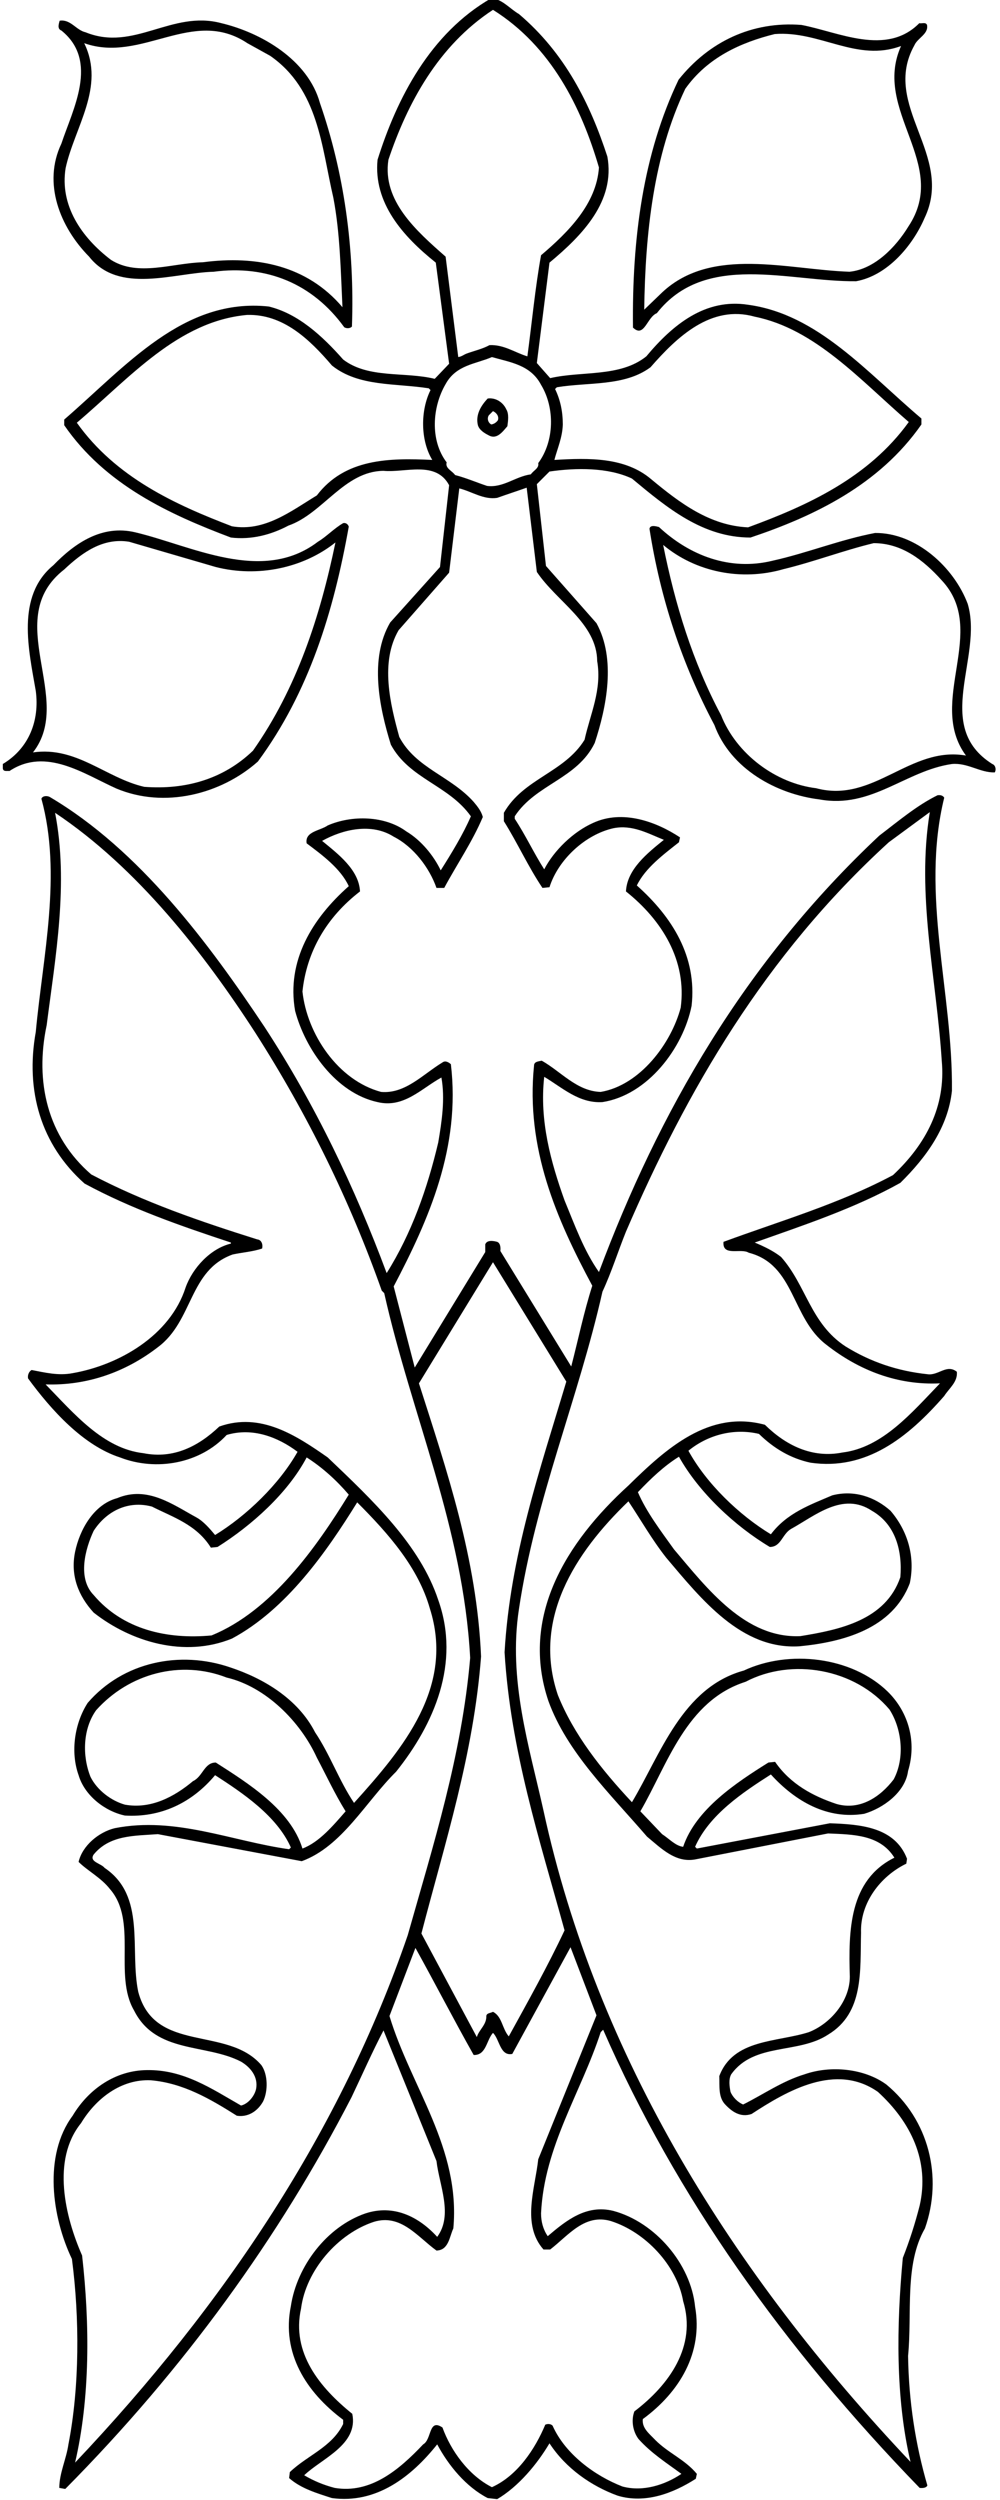 <?xml version="1.0" encoding="UTF-8"?>
<svg xmlns="http://www.w3.org/2000/svg" xmlns:xlink="http://www.w3.org/1999/xlink" width="285pt" height="712pt" viewBox="0 0 285 712" version="1.1">
<g id="surface1">
<path style=" stroke:none;fill-rule:nonzero;fill:rgb(0%,0%,0%);fill-opacity:1;" d="M 139.301 124 C 141.602 125.301 143.301 122.898 144.602 121.398 C 144.801 119.898 145.102 117.898 144.301 116.602 C 143.398 114.602 141.301 113.199 139 113.5 C 137 115.602 135.5 118.199 136.199 121.102 C 136.602 122.5 138.102 123.398 139.301 124 Z M 139.301 118.301 L 140.5 117.102 C 141.398 117.5 142.301 118.5 141.898 119.699 C 141.398 120.398 140.699 120.801 140 120.898 C 139 120.301 138.801 119.102 139.301 118.301 "/>
<path style=" stroke:none;fill-rule:nonzero;fill:rgb(0%,0%,0%);fill-opacity:1;" d="M 187.199 89.199 C 201 71.602 224.801 80.301 244 80.102 C 252.898 78.5 260.102 70 263.5 62.102 C 272.102 44.102 251 30.102 260.602 12.898 C 261.5 10.801 264.699 9.699 264.199 7.102 C 263.801 6.199 262.699 6.801 262 6.602 C 252.602 16.102 239 9.102 228.398 7.102 C 214.398 6 202.102 11.801 193.398 22.699 C 183.301 43.801 180.102 67.801 180.398 93.301 C 183.602 96.398 184.398 90.301 187.199 89.199 Z M 195.301 25.301 C 201.602 16.398 211.102 12.102 220.801 9.699 C 233.699 8.699 244.199 17.801 256.801 13.102 C 248.5 31.602 270.801 46.602 258.898 64.5 C 255.301 70.398 249.199 76.699 242.102 77.398 C 224.5 76.801 202.898 70.102 188.801 83.199 L 183.602 88.199 C 183.898 66.301 186.301 44.199 195.301 25.301 "/>
<path style=" stroke:none;fill-rule:nonzero;fill:rgb(0%,0%,0%);fill-opacity:1;" d="M 25.398 73.102 C 33.898 83.898 49.5 77.699 60.898 77.398 C 76 75.398 89.102 80.801 98.102 93.199 C 98.699 93.602 99.801 93.602 100.301 93 C 101.102 70.5 98 49 91.199 29.398 C 87.801 17 74.398 9.301 63.102 6.602 C 48.898 2.801 38.199 14.801 24.398 9.199 C 21.699 8.602 20.102 5.398 17 5.898 C 16.801 6.699 16.199 8.199 17.5 8.699 C 28.301 17.398 20.699 31.199 17.5 40.898 C 12.102 52.199 17.102 64.699 25.398 73.102 Z M 18.699 47.898 C 21.199 36.301 30.102 24.801 24 12.301 C 40.398 18.102 54.898 1.898 70.5 12.301 L 77 15.898 C 90.801 25.5 91.602 41.699 95 56.301 C 96.898 66.199 97.102 76.898 97.602 87.5 C 87.5 75.602 73.102 72.699 57.801 74.699 C 49.199 74.898 39.301 78.898 31.602 74 C 23.199 67.602 17 58.5 18.699 47.898 "/>
<path style=" stroke:none;fill-rule:nonzero;fill:rgb(0%,0%,0%);fill-opacity:1;" d="M 33.199 224.602 C 46.801 230.301 62.898 226.301 73.5 216.898 C 88.102 197.102 95.102 174.102 99.398 150 C 99.199 149.301 98.5 148.801 97.801 149 C 95.199 150.5 93.102 152.801 90.602 154.301 C 74.699 166.398 54.602 155.398 38.5 151.602 C 29.102 149.398 21.398 154.602 15.199 161 C 4.5 169.801 8.199 185.199 10.199 196.801 C 11.301 205.199 8.301 213.102 0.801 217.602 L 0.801 218.801 C 0.898 219.898 2 219.5 2.699 219.602 C 13.102 212.699 24 220.5 33.199 224.602 Z M 18.301 162.199 C 23.5 157.301 29.398 153.102 36.801 154.301 L 61.5 161.5 C 73.301 164.5 86.301 161.898 95.602 154.5 C 91.199 175.699 84.602 196 72.102 213.801 C 63.699 221.898 52.898 225 41.102 224.102 C 30.199 221.602 21.801 212.5 9.398 214.301 C 21.398 199 0.199 176.301 18.301 162.199 "/>
<path style=" stroke:none;fill-rule:nonzero;fill:rgb(0%,0%,0%);fill-opacity:1;" d="M 264.301 391.398 C 255.801 390.5 248.102 387.898 241 383.5 C 231 377 229.801 366.102 222.602 358 C 220.301 356.199 217.699 355 215.102 353.898 C 229.199 348.898 243.5 344.199 256.602 336.898 C 264.102 329.5 270.199 321 271.301 310.699 C 271.602 282.699 262.301 254.898 269.102 227.199 C 268.699 226.5 267.898 226.398 267.199 226.5 C 261.301 229.398 256 233.898 250.602 238 C 212.102 274.102 187.699 316.898 170.699 362.301 C 166.398 356.199 163.801 348.898 160.898 341.898 C 157 331 153.699 319.199 155.102 306.699 C 160.301 309.801 165 314.301 171.699 313.898 C 184.602 311.898 194.699 298.5 197.102 286.5 C 198.699 272.5 191.602 261.199 181.5 252.199 C 183.898 247.199 189.199 243.301 193.5 239.898 L 193.801 238.5 C 187 234 177.398 230.5 169 234.398 C 163.398 236.898 157.898 242.199 155.102 247.602 C 152.102 242.898 149.801 237.898 146.699 233.199 L 146.699 232.5 C 152.699 223.301 164.5 221.898 169.5 211.602 C 172.898 201.301 175.602 187.699 170 177.5 L 155.602 161.199 L 153 137.898 L 156.602 134.301 C 164.199 133.199 173.301 133.102 180.102 136.301 C 190.199 144.699 200.301 153.102 213.898 153.102 C 232.102 147 250.602 138.102 262.602 120.898 L 262.602 119.199 C 247.102 106.102 233.102 89.5 213.199 86.801 C 201 84.898 191.699 92.5 184.199 101.5 C 176.699 107.5 165.898 105.602 156.801 107.699 L 153 103.398 L 156.602 74.801 C 166 67 175.398 57.301 173.102 44.602 C 168.199 29.602 161.102 15.199 147.898 4 C 145.301 2.5 143.102 -0.301 140 -0.5 C 122.602 9.5 113.102 28 107.602 45.5 C 106.398 57.801 114.801 67.301 124.199 74.801 L 128 103.602 L 123.898 107.898 C 115.301 105.801 105 107.898 97.801 102.398 C 91.801 95.602 84.898 89.301 76.602 87.301 C 52.301 84.699 35.898 104.301 18.301 119.5 L 18.301 121.102 C 30 138.102 48.301 146.5 65.801 153.102 C 71.699 153.801 77.301 152.301 82.199 149.699 C 92 146.301 98.102 134.199 109.301 134.102 C 115.5 134.699 124.199 131.102 128 138.199 L 125.398 161.5 L 111.199 177.301 C 105.199 187.602 108.102 201.5 111.398 212.102 C 116.699 221.898 127.898 223.602 134.199 232.5 C 132 237.602 128.699 243 125.602 247.898 C 123.602 243.699 120 239.301 115.801 236.801 C 109.699 232.301 100.301 232.102 93.398 235.102 C 91.301 236.602 86.801 236.801 87.398 240.199 C 91.801 243.5 97.102 247.398 99.398 252.398 C 89 261.602 81.602 273.602 84.102 287.898 C 87 298.801 95.699 311.301 107.602 313.898 C 115.102 315.699 120.102 310 125.801 306.898 C 126.898 313 125.898 319.5 124.898 325.398 C 121.801 338.5 117.301 351.301 110.199 362.602 C 101.102 338.199 89.898 314.699 75.398 292.5 C 59.602 268.801 39.801 242.102 14.199 227 C 13.5 226.602 12.102 226.602 11.801 227.5 C 17.699 249 12.199 272.398 10.199 293.898 C 7.199 310.602 11.602 326 24.102 337.102 C 37.398 344.301 51.602 349.199 65.801 353.898 L 65.801 354.199 C 60 355.602 54.898 361.102 52.898 366.699 C 48.5 380.398 33.898 388.801 20.699 391.102 C 16.602 391.898 12.699 390.898 9 390.199 C 8.301 390.602 7.801 391.602 8 392.602 C 14.602 401.602 23.699 411.699 34.199 415.102 C 44.5 419.102 57 416.898 64.602 408.699 C 72 406.5 79.199 409.301 84.801 413.5 C 79.602 422.699 70.301 431.699 61.301 437.199 C 59.801 435.398 58 433.301 56 432.199 C 49.199 428.5 42 423.102 33.398 426.699 C 26.699 428.5 22.699 435.699 21.398 442 C 20 448.801 22.398 454.602 26.699 459.301 C 37.398 467.699 52.602 472.199 66.102 466.699 C 81.602 458.398 93 442.102 101.801 427.898 C 110.898 437 119.199 446.5 122.5 458.102 C 129.602 480.398 115 497.898 100.898 513.5 C 96.602 507.102 94.102 499.801 89.801 493.398 C 84.898 483.801 75 478 65.602 474.898 C 51.301 470 35.102 473.301 25 485 C 21.301 490.699 20 498.898 22.398 505.602 C 24.102 511.398 29.898 515.898 35.602 517.102 C 45.699 517.699 54.602 513.602 61.301 505.602 C 69.199 510.699 78.898 517.199 82.898 526.199 L 82.398 526.699 C 66 524.398 50 517.301 32.699 520.699 C 28.199 521.801 23.5 525.602 22.398 530.301 C 24.898 532.801 28.801 534.801 31.301 538 C 39.301 547.102 32.301 562.5 38.199 572.602 C 44.398 585 58.699 582 68.699 587.199 C 71.398 588.801 73.602 591.5 73 594.898 C 72.602 596.898 70.801 599.199 68.699 599.699 C 60.301 594.898 52.301 589.398 41.801 589.602 C 33 589.699 25.301 594.898 20.699 602.602 C 12.301 613.902 14.801 631.5 20.5 643.402 C 22.699 660.199 22.699 679.801 19.5 696.199 C 18.898 700.398 16.898 704.398 16.898 708.602 L 18.602 708.898 C 52.5 674.699 79.602 637.199 100.199 597.301 C 103.199 591 106.102 584.398 109.301 578.301 L 124.398 615.5 C 125.199 622.402 129.199 630.902 124.602 637.098 C 119.301 631.301 112.199 627.801 104.199 630.402 C 93.102 634.199 84.602 645.5 82.898 656.801 C 80.199 670.199 87.199 681.301 97.801 689.199 L 97.801 690.398 C 94.602 697 87.602 699.301 82.602 704.102 L 82.398 705.801 C 85.801 708.801 90.301 710.102 94.602 711.5 C 107.199 713.199 117.199 705.5 124.602 696.199 C 127.801 702.199 132.801 708.301 139 711.5 L 141.699 711.801 C 147.801 708.199 153.102 701.801 156.602 695.898 C 161.301 703.102 168.602 708.102 176 710.801 C 183.898 713.199 191.898 710.102 198.301 706 L 198.602 704.602 C 195.199 700.5 190.5 698.699 186.801 695 C 185.102 693.199 182.898 691.602 183.199 689 C 193.699 681.301 200.398 670.102 198.102 657 C 196.898 644.801 186.699 632.902 174.801 629.699 C 167.102 627.801 161.398 632.402 156.102 636.902 C 154.801 635 154.199 632.801 154.199 630.402 C 155.102 611.301 165.602 596 171.199 578.801 L 171.898 578.102 C 192.602 625.5 223.398 668.699 262.102 708.602 C 263 708.699 264 708.602 264.301 707.898 C 260.898 696.199 259 684 258.801 671 C 260 658.699 257.699 645 263.602 634.699 C 268.801 620 264.699 603.699 252.602 593.699 C 246.301 589.102 236.699 588.199 229.301 590.801 C 223 592.699 217.602 596.5 211.801 599.398 C 210.301 598.801 208.801 597.301 208.199 595.801 C 207.898 594.301 207.602 592.199 208.398 590.801 C 214.898 581.699 227.5 585.102 236 579.5 C 246.301 573.301 245.102 561.301 245.398 550.5 C 245.102 542 250.898 534.398 258.301 530.801 L 258.5 529.398 C 255 520.301 245.102 519.602 236.5 519.301 L 198.602 526.5 L 198.102 526 C 202.102 516.898 211.699 510.5 219.699 505.398 C 226.699 513.102 235.801 518.301 246.301 516.602 C 251.699 515 258 510.5 258.801 504.398 C 261.301 496.199 259 487.699 253 481.801 C 242.699 471.801 224.801 469.801 212 475.801 C 194.398 480.602 188.199 499.801 180.102 513.301 C 171.301 503.898 163.5 494 159 482.801 C 151.699 461.301 163.699 442.398 179.102 427.602 C 182.699 433 185.801 438.5 189.898 443.699 C 199.898 455.5 211.301 469.898 227.801 468.898 C 240.301 467.699 254.398 463.898 259.301 450.898 C 260.898 443.199 258.602 435.898 253.801 430.301 C 249.301 426.301 243.398 424.301 237.199 425.898 C 230.898 428.602 224.301 430.898 219.699 437 C 210.602 431.5 201.301 422.5 196.199 413.199 C 201.699 408.699 209.102 406.699 216.301 408.398 C 220.602 412.602 225.398 415.398 231 416.602 C 246.898 418.898 258.801 409.398 269.102 397.602 C 270.5 395.398 273 393.602 272.699 390.699 C 269.801 388.398 267.398 391.898 264.301 391.398 Z M 90.301 141.102 C 82.898 145.602 75.398 151.5 66.102 149.898 C 49.898 143.699 33 136 21.898 120.398 C 37 107.602 50.699 91.5 70.398 89.699 C 80.602 89.398 88.102 96.5 94.602 104.102 C 102.199 110.199 112.699 109.102 122.199 110.602 L 122.699 111.102 C 119.801 116.898 119.801 125.398 123.199 131 C 110.898 130.398 98.301 130.602 90.301 141.102 Z M 158.199 110.801 L 158.699 110.301 C 167.699 108.801 178 110.102 185.398 104.602 C 193 95.898 202.699 86.699 215.102 90.199 C 232.398 93.699 245.199 108.301 259 120.199 C 247.5 136.102 230.102 144 213.199 150.199 C 202.301 149.699 193.801 143.301 185.602 136.5 C 178.199 130.199 167.898 130.398 158 131 C 158.801 127.898 160.301 124.602 160.398 120.898 C 160.398 117.199 159.699 113.898 158.199 110.801 Z M 127 73.102 C 118.699 65.801 108.898 57.199 110.699 45.5 C 116.102 29.398 124.898 13 140.5 2.801 C 157.102 13.199 165.699 30.602 170.699 47.699 C 170 58 162.102 66 154.199 72.699 C 152.5 82.102 151.602 91.898 150.301 101.5 C 146.699 100.398 143.602 98.102 139.5 98.301 C 137.5 99.398 135.199 99.898 133 100.699 C 132.199 101 131.5 101.602 130.602 101.699 Z M 127.301 131.699 C 122.5 125.398 123.199 115.898 127 109.398 C 130 103.898 135.602 103.699 140.199 101.699 C 145.398 103.199 151.199 103.898 154.199 109.602 C 158.199 116.199 158 125.699 153.398 131.898 C 153.699 133.398 152 134 151.301 135.102 C 146.898 135.699 143.398 139 138.801 138.398 C 135.801 137.398 132.801 136.102 129.699 135.301 C 128.898 134.102 126.801 133.398 127.301 131.699 Z M 128.5 303.102 C 127.801 302.5 126.898 302 126.102 302.602 C 120.5 306 115.5 311.602 108.602 311 C 96.301 307.699 87.5 294.5 86.199 282.398 C 87.398 271.102 93 261.301 102.602 253.898 C 102.301 247.699 96.301 243.199 91.801 239.5 C 97.699 236.199 105.898 234.301 112.199 238.301 C 117.898 241.199 122.398 247.199 124.398 252.898 L 126.602 252.898 C 130.199 246.199 134.602 239.801 137.602 232.699 C 137.199 231.102 136.102 229.699 135 228.398 C 128.398 221 118.5 218.801 113.801 209.898 C 111.199 200.5 108.301 188.602 113.602 179.5 L 128 163.102 L 130.898 139.102 C 134.5 140 137.801 142.398 141.699 141.801 C 144.5 140.801 147.301 139.898 150.102 138.898 L 153 162.898 C 158.699 171.398 170.102 177.5 170.199 188.301 C 171.602 196.5 168.199 203.398 166.602 210.699 C 160.801 220.102 149.199 221.699 143.602 231.5 L 143.602 233.898 C 147.5 240.102 150.5 246.801 154.602 252.898 L 156.602 252.699 C 159.102 244.801 166.801 237.699 174.801 235.898 C 180.199 234.801 184.699 237.398 189.199 239.199 C 184.5 243 178.699 247.602 178.398 253.898 C 188.699 262.102 195.801 273.602 194 287 C 191.301 297.199 182.398 309.102 171.199 311 C 164.398 310.801 159.898 305.199 154.398 302.102 C 153.602 302.301 152.199 302.301 152.199 303.5 C 149.801 327.102 158.602 347.199 168.801 366.199 C 166.398 373.699 164.801 381.5 162.801 389.199 L 142.602 356.301 C 142.699 355.602 142.699 354.102 141.699 353.699 C 140.602 353.398 138.801 353.102 138.301 354.398 L 138.301 356.602 L 118.199 389.5 L 112.199 366.398 C 122.301 347.199 131.301 326.699 128.5 303.102 Z M 161.398 393.5 C 153.898 418.602 145.398 443.102 143.801 470.602 C 145.5 498.602 153.801 524 160.898 549.801 C 156.102 560 150.5 570 145 580 C 143.102 577.801 143.102 574.301 140.5 573 C 139.801 573.398 138.699 573.301 138.602 574.199 C 138.699 576.699 136.5 578.102 135.898 580.199 L 120.102 550.699 C 126.801 524.898 135 499.602 137.102 471.801 C 135.898 443.898 127.398 419 119.398 394 L 140.5 359.5 Z M 60.301 465.801 C 47.602 467 35 464.102 26.699 454.301 C 22 449.5 24.301 441.102 26.699 436 C 30.398 430.301 36.602 427.301 43.301 429.102 C 49.199 432.102 56 434.199 60.102 440.801 L 62 440.602 C 71.699 434.5 82 425.301 87.398 415.102 C 91.801 417.898 95.898 421.602 99.398 425.699 C 90.102 440.801 77.398 458.801 60.301 465.801 Z M 61.5 502 C 58.199 502 57.801 506 55 507.301 C 49.5 511.898 42.898 515.301 35.602 514 C 31.699 512.898 27.699 509.898 25.801 506.102 C 23.398 500.102 23.602 492.398 27.398 487.102 C 36.801 476.602 51.5 472.699 64.602 477.801 C 75.699 480.398 85.602 490.301 90.301 500.602 C 93 505.699 95.398 510.898 98.5 515.898 C 95 519.898 91 524.699 86.199 526.5 C 82.801 515.398 70.699 507.898 61.5 502 Z M 21.398 701.398 C 25.699 683 25.602 661.801 23.398 642.402 C 18.602 631.5 14.602 615.199 23.102 604.699 C 27.398 597.602 34.602 592.102 43 592.5 C 52.199 593.301 59.898 597.801 67.5 602.602 C 70.801 603.102 73.5 601.199 75 598.5 C 76.398 595.602 76.398 590.898 74.5 588.199 C 64.801 576.898 44.102 585 39.398 567.301 C 36.898 555.199 41.699 540 29.801 532 C 28.801 530.699 25.301 530.301 26.699 528.199 C 31.301 522.602 38.301 522.898 45 522.398 L 86 530.102 C 97.5 525.898 104.199 513.199 112.898 504.602 C 123.699 491.102 131.301 473.699 124.898 455.699 C 119.699 440 106.199 427.301 93.398 415.102 C 84.5 408.898 74.301 402.102 62.5 406.301 C 56.602 411.898 49.5 415.602 40.898 413.898 C 29.398 412.602 21.102 402.602 13 394.301 C 24.801 394.699 35.801 390.801 45 383.699 C 55.102 376.199 53.801 361.801 66.301 357.301 C 69.102 356.699 72.102 356.5 74.699 355.602 C 75 354.398 74.5 353.102 73.301 353 C 57.102 347.898 41 342.398 26 334.5 C 13.5 323.699 9.898 308.102 13.301 292 C 15.801 272.5 19.602 251.602 15.699 231.5 C 39.199 247.199 58.102 271.5 72.801 294.199 C 87.699 317.5 99.699 341.898 108.801 367.602 L 109.5 368.301 C 117.301 403.102 132 435.102 134 472.199 C 131.602 500 123.5 525.398 116.199 551.199 C 97.199 606.5 64.301 656.102 21.398 701.398 Z M 153.398 615 C 152.5 623.301 148.602 633.598 154.898 640.699 L 156.801 640.699 C 162 636.699 166.602 630.402 174.102 632.598 C 183.898 635.699 192.898 645.199 194.699 655.398 C 198.602 668.199 190.801 679.199 180.801 686.801 C 179.801 689.398 180.398 692.602 182 694.699 C 185.699 698.801 190 701.5 194.199 704.602 C 189.602 707.699 183.301 709.801 177.398 708.199 C 169.602 705.199 161.102 699 157.5 690.898 C 157 690.301 156 690.301 155.398 690.602 C 152.5 697.5 147.5 705.102 140.199 708.398 C 133.5 705 128.5 698 126.102 691.398 C 122.102 688.699 123.102 694.801 120.602 696.199 C 113.699 703.5 105.602 710.301 95.398 708.602 C 92.301 707.801 89.398 706.602 86.699 705 C 91.699 700.199 102.199 696.301 100.398 687.5 C 91.102 680 83 670.102 85.801 657.5 C 87.199 646.699 96.199 636.199 106.602 632.801 C 114.301 630.5 119 637.098 124.398 641 C 127.898 640.902 128.102 637 129.199 634.699 C 131.301 611.801 117.102 594.398 111 574.199 L 118.398 554.801 C 124 564.898 129.301 575.199 135 585.301 C 138.602 585.398 138.602 581.102 140.5 579 C 142.398 580.801 142.5 585.699 146 585 L 162.602 554.602 L 170 574 Z M 212.5 479 C 225.602 472.102 243.602 475.199 253.5 486.898 C 257.102 492.5 257.898 500.801 254.699 506.801 C 250.801 511.898 245 515.699 238.398 513.801 C 231.801 511.602 225.301 508.199 220.898 501.801 L 219 502 C 209.898 507.699 198.301 515.301 194.699 526 C 192.602 525.801 190.699 523.699 188.699 522.398 L 182.5 515.898 C 190.199 502.699 195.5 484.398 212.5 479 Z M 219.398 440.602 C 222.602 440.602 222.898 437 225.398 435.5 C 232.301 431.699 240.199 424.801 248.5 430.301 C 255.301 434.199 257.199 441.801 256.602 449.199 C 252.398 461.5 239.199 464.199 228.102 466 C 212.398 466.699 201.602 452.5 192.102 441.301 C 188.301 436 184.199 430.602 181.801 425 C 185.5 421.102 189.301 417.5 193.5 414.898 C 199.199 425.102 209.5 434.699 219.398 440.602 Z M 240.102 413.699 C 231.5 415.398 224 411.699 218 405.801 C 202.102 401.5 189.898 412.5 179.102 423.102 C 161.301 439.301 148.199 460.5 156.301 484.5 C 161.602 499.102 173.801 510.801 184.398 523.102 C 188.5 526.5 192.5 530.602 198.102 529.602 L 236 522.199 C 243.102 522.5 250.801 522.5 254.898 529.102 C 242 535.5 241.801 549.801 242.199 563 C 242.199 569.898 236.699 576.398 230.5 578.801 C 221.398 581.699 209 580.699 205 591.301 C 205.102 594.102 204.699 597.102 206.5 599.199 C 208.5 601.398 211 603.199 214.199 602.102 C 224.301 595.5 238.199 587.398 250.199 595.801 C 259.602 604.398 265 615.5 262.102 628.199 C 260.801 633.301 259.199 638.301 257.301 643.098 C 255.5 662.301 255.199 683 259.5 701.199 C 208.5 647.301 170.102 585.602 154.898 515.699 C 150.801 497.301 144.801 478.5 147.898 458.301 C 152.602 426.801 164.801 398.5 171.699 367.898 C 174.301 362.301 176.102 356.5 178.398 350.801 C 195.699 310.699 217.898 272.199 253.301 239.898 L 265 231.301 C 261.102 254.898 266.898 278.602 268.398 302.102 C 269.602 315.102 263.898 325.898 254.5 334.699 C 239.102 342.898 222.5 347.699 206.199 353.699 C 205.801 358 211.199 355.398 213.398 356.801 C 226.602 360.199 225.5 375.398 235.5 383 C 244.801 390.301 255.801 394.602 267.898 394 C 259.801 402.398 251.5 412.301 240.102 413.699 "/>
<path style=" stroke:none;fill-rule:nonzero;fill:rgb(0%,0%,0%);fill-opacity:1;" d="M 282.801 217.602 C 265.699 206.801 280.301 187.199 275.801 172 C 271.898 161.602 261.102 151.699 249.398 151.801 C 239.398 153.699 230.102 157.5 220.199 159.699 C 208 162.699 196.5 158.199 187.801 150.102 C 187 149.898 185.301 149.398 185.102 150.602 C 188.199 170.5 194.398 189.199 203.602 206.5 C 208.199 219 221.301 226.199 233.602 227.699 C 248.398 230.398 258.102 219.5 271.301 217.602 C 275.801 217.199 279.301 220.102 283.5 220 C 284 219.199 283.699 217.898 282.801 217.602 Z M 232.602 224.5 C 221.102 223.102 209.898 214.801 205.5 203.699 C 197.398 188.5 192.398 172.199 189 155.199 C 198.199 162.898 211.199 165.602 223.301 162.102 C 232 160 240.301 156.801 249 154.699 C 256.898 154.699 263.102 159.398 268.398 165.301 C 281.898 179.699 264 199.898 275.301 215.199 C 259.301 212.398 249 228.898 232.602 224.5 "/>
</g>
</svg>
